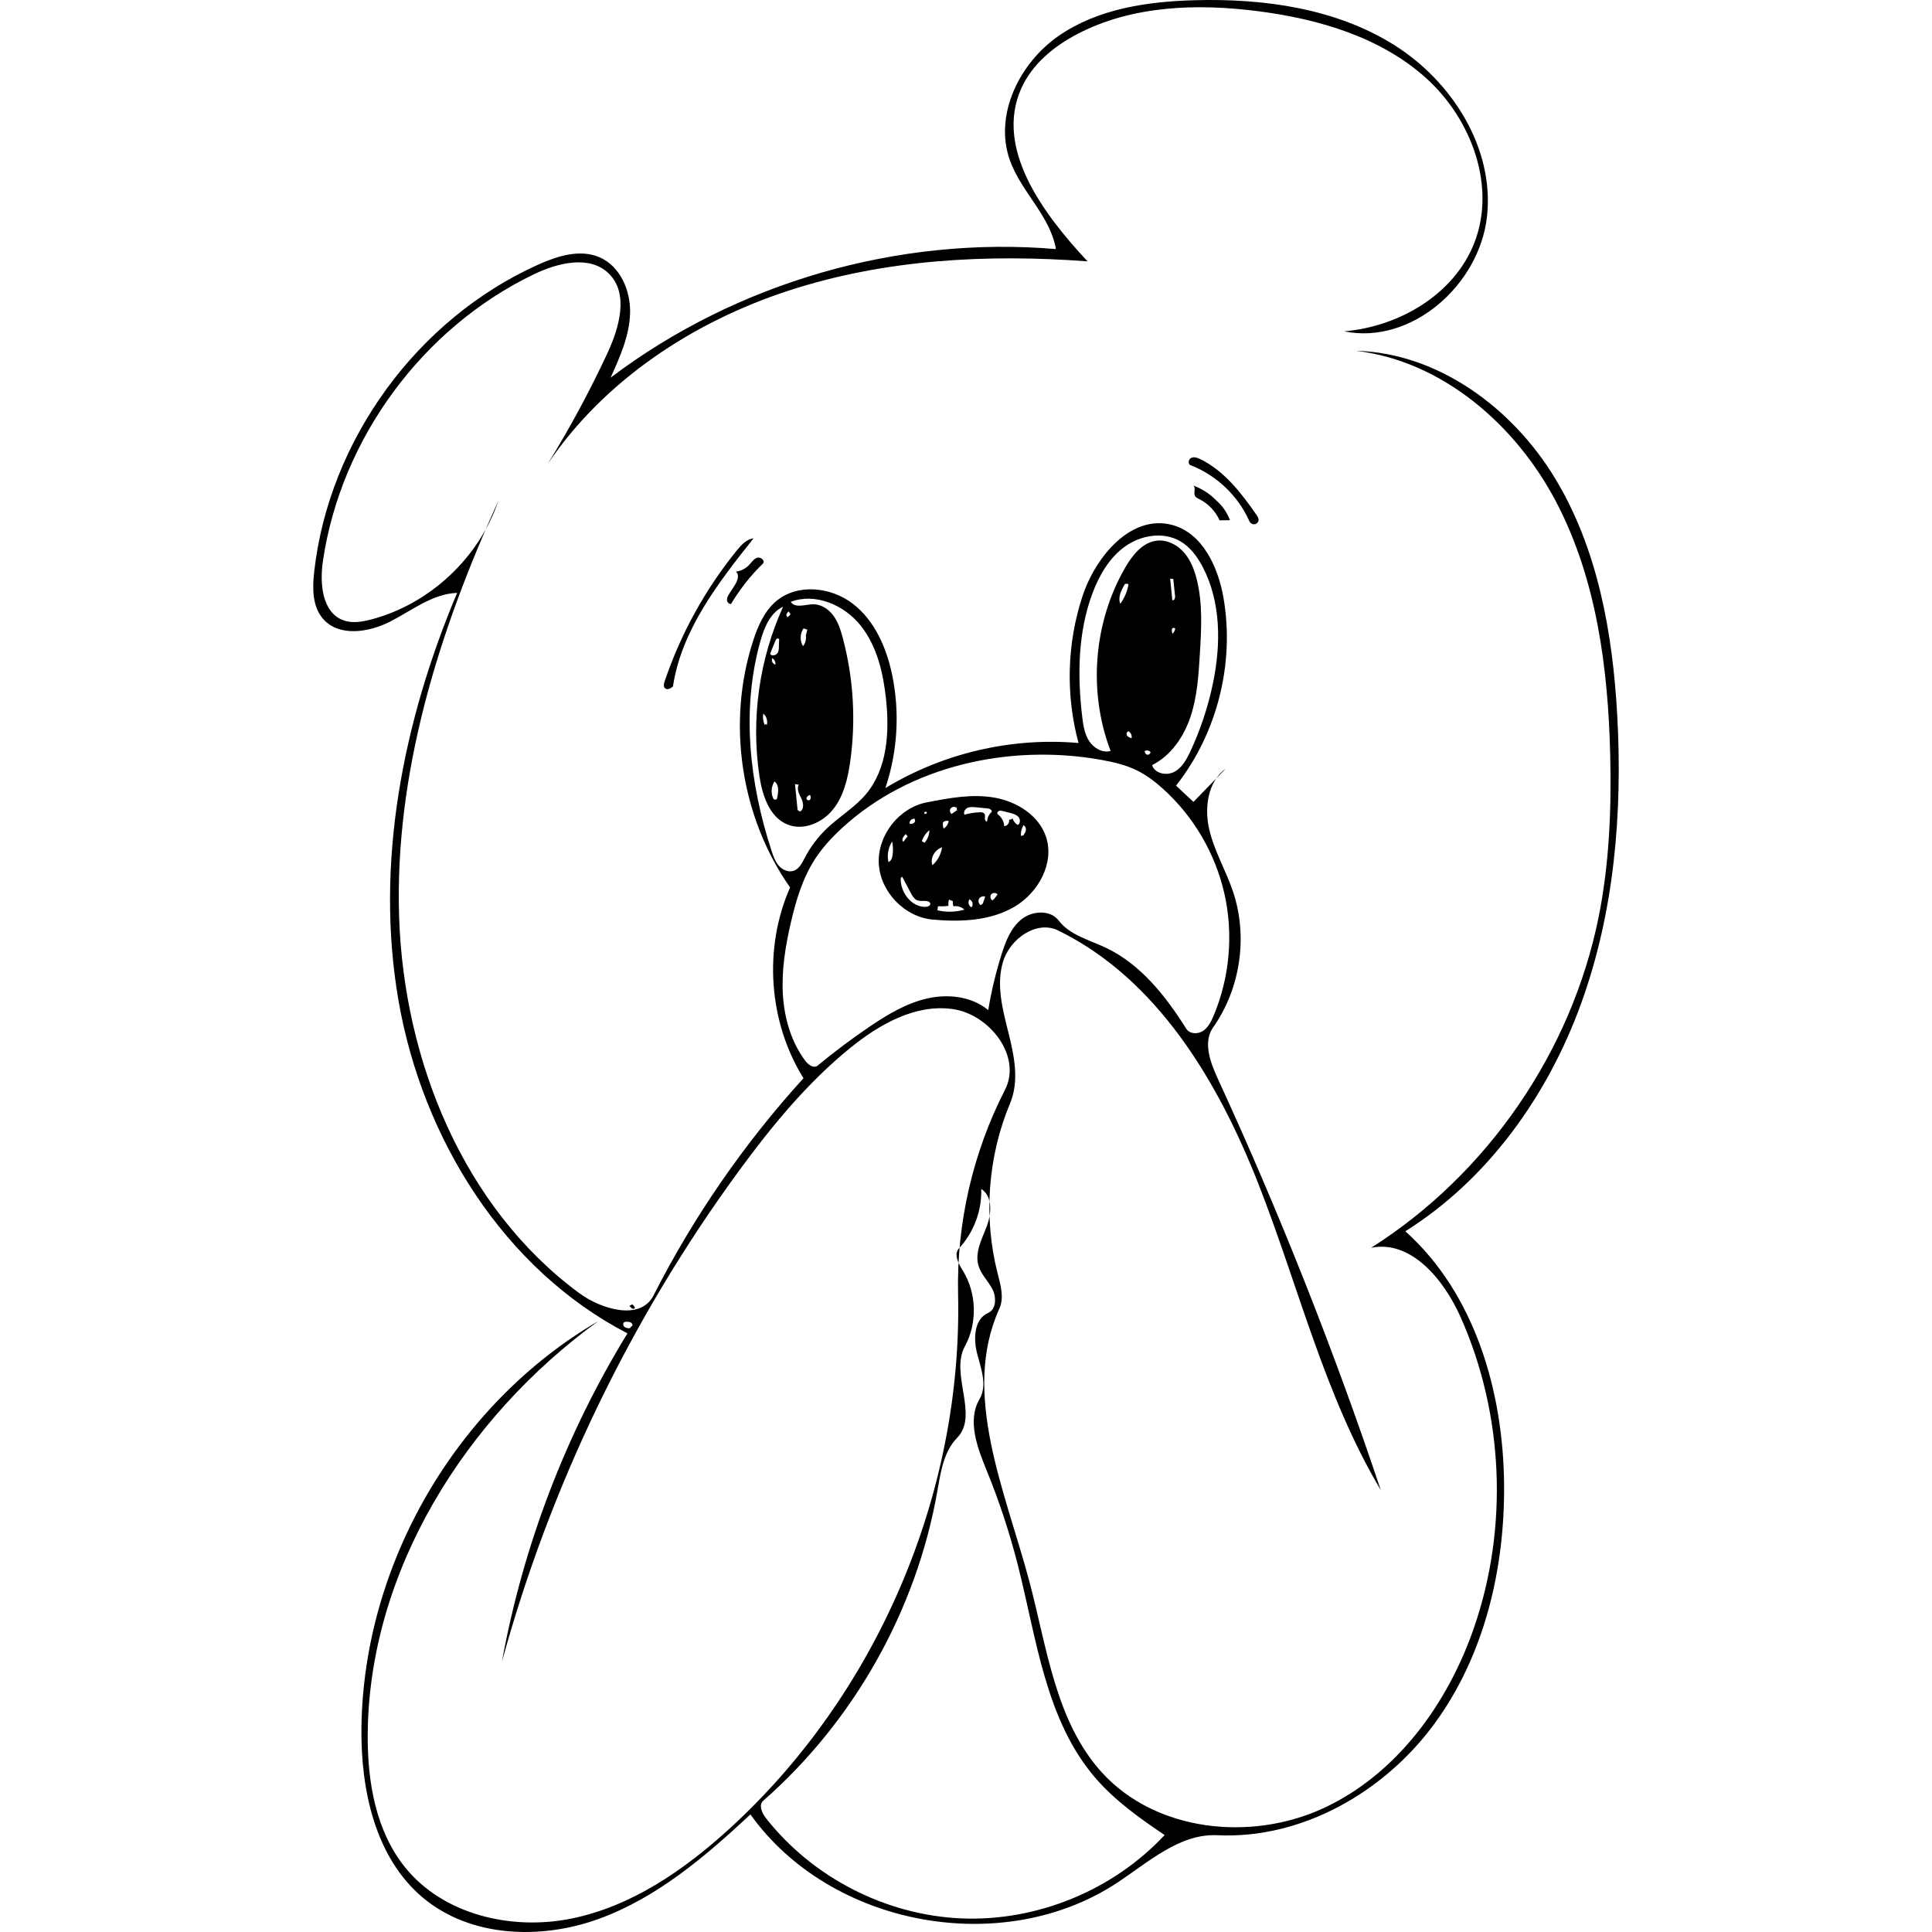 <?xml version="1.0" encoding="utf-8"?><!DOCTYPE svg PUBLIC "-//W3C//DTD SVG 1.1//EN" "http://www.w3.org/Graphics/SVG/1.1/DTD/svg11.dtd"><svg version="1.1" id="Contours" xmlns="http://www.w3.org/2000/svg" xmlns:xlink="http://www.w3.org/1999/xlink" x="0px" y="0px" width="1174.207px" height="1174.207px" viewBox="-0 -0 1174.207 1737.701" enable-background="new 0 0 1174.207 1174.207" xml:space="preserve" stroke="black" fill="none" stroke-linecap='round' stroke-linejoin='round'><path class="selected"  fill="#000000" opacity="1" stroke="none" 
 	d="
M286.345 1176.594 C285.683 1175.936 285.021 1175.277 284.359 1174.618 C285.191 1174.129 286.023 1173.641 286.855 1173.152 C288.036 1173.98 288.933 1175.204 289.366 1176.579 C288.515 1177.273 287.195 1177.315 286.302 1176.675 z"/><path class="selected"  fill="#000000" opacity="1" stroke="none" 
 	d="
M815.177 468.015 C811.57 459.867 805.067 453.036 797.105 449.033 C795.496 448.224 793.697 447.398 792.95 445.759 C791.632 442.867 794.091 438.557 791.51 436.701 C799.222 439.51 806.291 444.068 812.032 449.933 C817.599 454.743 821.931 460.969 824.507 467.86 C821.397 467.911 818.287 467.963 815.177 468.015 z"/><path class="selected"  fill="#000000" opacity="1" stroke="none" 
 	d="
M380.974 495.062 C384.984 490.126 389.73 484.945 396.044 484.184 C364.161 524.241 331.136 566.834 323.528 617.462 C321.514 619.214 318.395 620.854 316.417 619.062 C314.783 617.583 315.341 614.937 316.045 612.849 C330.459 570.145 352.561 530.049 380.974 495.062 z"/><path class="selected"  fill="#000000" opacity="1" stroke="none" 
 	d="
M379.057 526.439 C381.51 522.617 383.713 516.937 380.135 514.141 C384.653 513.574 388.95 511.391 392.072 508.077 C394.308 505.703 396.163 502.631 399.273 501.651 C402.384 500.671 406.547 504.158 404.59 506.767 C393.457 517.586 383.745 529.866 375.781 543.192 C373.796 543.51 372.111 541.379 372.102 539.369 C372.093 537.358 373.217 535.541 374.303 533.849 C375.888 531.379 377.472 528.909 379.057 526.439 z"/><path class="selected"  fill="#000000" opacity="1" stroke="none" 
 	d="
M789.018 418.386 C786.363 417.363 787.203 412.889 789.818 411.768 C792.433 410.647 795.429 411.773 797.98 413.032 C819.489 423.64 834.775 443.479 848.428 463.196 C849.344 464.519 850.294 465.962 850.266 467.572 C850.232 469.506 848.592 471.251 846.674 471.504 C844.756 471.758 842.769 470.57 841.985 468.802 C831.856 445.93 812.361 427.375 789.018 418.386 z"/><path class="selected"  fill="#000000" opacity="1" stroke="none" 
 	d="
M557.101 827.101 C531.805 824.812 509.966 802.102 508.668 776.735 C507.369 751.369 526.775 726.548 551.705 721.688 C571.693 717.791 592.211 713.938 612.29 717.335 C632.368 720.731 652.231 732.948 658.9 752.189 C667.137 775.953 652.205 803.073 630.456 815.706 C608.708 828.339 582.15 829.368 557.101 827.101 M529.728 788.64 C528.62 788.755 528.308 790.213 528.344 791.326 C528.737 803.587 538.563 816.031 550.824 815.656 C552.765 815.597 555.231 814.586 555.032 812.655 C553.372 808.884 547.576 811.136 543.646 809.899 C540.689 808.967 538.954 805.989 537.499 803.252 C534.909 798.382 532.318 793.511 529.728 788.64 M633.646 741.98 C636.12 740.739 636.102 736.904 634.293 734.808 C632.484 732.712 629.632 731.916 626.951 731.223 C624.775 730.661 622.6 730.099 620.424 729.537 C619.221 729.226 617.923 728.919 616.763 729.365 C615.603 729.811 614.802 731.357 615.559 732.342 C619.027 734.783 621.272 738.878 621.465 743.114 C624.244 742.977 626.493 739.949 625.82 737.249 C626.973 737.357 628.167 736.913 628.969 736.076 C629.694 738.545 631.408 740.709 633.646 741.98 M609.962 730.492 C611.258 729.014 608.603 727.307 606.646 727.117 C602.99 726.764 599.334 726.411 595.677 726.057 C593.214 725.819 590.61 725.604 588.375 726.666 C586.14 727.728 584.551 730.565 585.722 732.746 C590.185 731.5 594.792 730.772 599.422 730.58 C600.992 730.515 602.836 730.647 603.707 731.955 C604.461 733.089 604.129 734.583 604.098 735.945 C604.066 737.306 604.739 738.998 606.1 739.006 C606.153 735.802 607.585 732.642 609.962 730.492 M571.81 809.116 C571.268 810.92 571.114 812.839 571.361 814.706 C568.234 815.17 565.055 815.291 561.901 815.068 C561.737 816.293 561.572 817.517 561.408 818.742 C569.364 820.655 577.819 820.449 585.672 818.15 C583.107 815.7 579.353 814.557 575.858 815.16 C575.288 813.711 575.112 812.11 575.354 810.572 C574.173 810.087 572.992 809.601 571.81 809.116 M565.592 762.068 C562.258 763.231 559.397 765.698 557.755 768.824 C556.255 771.682 555.791 775.167 556.936 778.185 C561.598 774.057 564.725 768.234 565.592 762.068 M517.344 775.354 C519.877 774.454 520.817 771.39 521.131 768.719 C521.593 764.788 521.458 760.787 520.731 756.896 C517.166 762.248 515.911 769.085 517.344 775.354 M549.81 757.996 C552.532 754.916 554.112 750.851 554.185 746.741 C551.017 749.251 548.627 752.728 547.419 756.584 C548.216 757.055 549.013 757.525 549.81 757.996 M602.814 811.079 C603.331 809.553 603.847 808.026 604.363 806.499 C602.429 805.683 599.95 806.514 598.899 808.331 C597.848 810.148 598.363 812.711 600.034 813.981 C601.472 813.851 602.695 812.507 602.689 811.063 M638.538 742.712 C636.881 745.555 636.175 748.941 636.557 752.209 C636.784 751.454 637.882 751.143 638.471 751.666 C639.58 750.123 640.724 748.493 640.967 746.608 C641.211 744.723 640.21 742.531 638.353 742.124 M615.488 804.499 C614.19 802.778 611.252 802.691 609.854 804.331 C608.456 805.971 609.007 808.859 610.912 809.868 C612.652 808.353 614.152 806.56 615.335 804.579 M578.589 726.452 C577.035 725.308 574.591 725.538 573.378 727.039 C572.165 728.539 572.535 731.092 574.193 732.08 C575.894 730.888 577.595 729.696 579.296 728.505 C578.505 728.19 578.436 726.867 579.191 726.473 M571.407 738.379 C569.666 737.92 567.704 738.412 566.386 739.639 C566.154 741.516 566.341 743.444 566.929 745.243 C569.339 743.871 571.063 741.355 571.47 738.612 M590.397 808.724 C588.455 810.924 589.38 814.941 592.088 816.069 C593.841 814.068 593.129 810.47 590.746 809.287 M541.258 738.593 C541.525 737.457 540.714 735.61 539.87 736.416 C537.825 736.615 536.124 738.607 536.248 740.659 C538.121 741.56 540.659 740.559 541.413 738.623 M534.671 752.381 C534.111 751.657 533.552 750.932 532.992 750.208 C530.882 752.011 528.68 755.275 530.71 757.169 C531.907 755.633 533.104 754.096 534.301 752.56 M550.804 730.186 C549.982 729.538 549.178 731.288 549.873 732.071 C550.591 732.051 551.425 731.969 551.815 731.367 C552.206 730.764 551.405 729.735 550.883 730.228 z"/><path class="selected"  fill="#000000" opacity="1" stroke="none" 
 	d="
M626.513 143.988 C612.172 103.462 635.046 56.82 670.369 32.317 C705.691 7.814 750.383 1.3 793.357 0.18 C855.18 -1.432 919.325 7.472 971.795 40.209 C1024.264 72.945 1062.511 133.333 1055.709 194.802 C1048.906 256.271 987.741 310.419 927.153 298.016 C976.543 293.826 1025.854 265.038 1044.11 218.956 C1064.339 167.896 1041.8 107.062 1000.997 70.3 C960.193 33.538 904.807 17.194 850.341 10.134 C795.041 2.966 736.366 4.83 686.995 30.752 C665.93 41.813 646.46 57.847 636.782 79.582 C612.767 133.515 656.125 191.965 696.459 235.078 C606.08 228.275 513.739 233.272 427.58 261.4 C341.421 289.529 261.57 342.167 210.865 417.291 C230.708 385.178 248.656 351.894 264.584 317.669 C275.378 294.477 284.063 263.826 265.75 245.965 C248.638 229.276 220.145 236.296 198.595 246.639 C98.36 294.748 24.804 394.705 8.685 504.713 C5.731 524.868 7.94 550.88 27.064 557.898 C35.052 560.83 43.945 559.328 52.172 557.156 C104.638 543.308 148.998 501.937 166.467 450.563 C112.921 568.282 73.035 695.328 77.23 824.585 C81.424 953.841 134.929 1085.951 238.907 1162.849 C259.514 1178.089 294.44 1188.012 306.054 1165.165 C342.024 1094.411 387.521 1028.508 440.93 969.793 C409.438 919.13 404.775 852.789 428.87 798.218 C384.414 734.781 371.719 650.191 395.595 576.499 C399.912 563.173 405.723 549.678 416.437 540.655 C435.451 524.641 465.682 527.851 485.359 543.043 C505.037 558.235 515.598 582.609 520.671 606.946 C527.696 640.648 525.57 676.212 514.58 708.838 C566.259 677.42 628.077 662.987 688.325 668.273 C676.627 625.181 677.877 578.662 691.874 536.26 C703.763 500.243 735.794 462.387 772.448 472.135 C799.706 479.384 813.786 509.672 818.648 537.454 C828.974 596.461 813.077 659.569 776.029 706.642 C781.246 711.516 786.464 716.39 791.682 721.263 C801.379 711.268 811.076 701.274 820.773 691.279 C804.571 703.005 801.34 726.37 805.839 745.857 C810.338 765.344 820.863 782.877 827.235 801.834 C840.842 842.31 834.016 889.097 809.412 923.998 C800.091 937.218 806.73 955.33 813.493 970.024 C869.024 1090.671 918.017 1214.326 960.187 1340.266 C909.488 1255.133 886.259 1156.932 850.045 1064.701 C813.83 972.469 759.025 880.477 670.033 836.905 C650.642 827.41 626.747 844.244 620.446 864.896 C614.145 885.547 619.945 907.699 625.224 928.635 C630.503 949.571 635.141 972.3 626.799 992.215 C606.652 1040.315 602.653 1095.018 615.591 1145.537 C618.247 1155.908 621.536 1167.198 617.129 1176.955 C582.443 1253.732 622.449 1341.018 644.106 1422.435 C660.015 1482.242 667.628 1548.238 709.205 1594.078 C757.757 1647.609 843.649 1656.641 909.146 1626.095 C974.643 1595.55 1020.517 1532.186 1044.064 1463.86 C1075.14 1373.688 1070.727 1271.805 1031.971 1184.657 C1017.032 1151.067 987.581 1115.038 951.536 1122.266 C1056.075 1056.055 1131.784 945.918 1156.153 824.598 C1165.749 776.824 1167.687 727.801 1166.523 679.086 C1164.654 600.847 1154.253 520.856 1117.959 451.519 C1081.666 382.182 1015.612 324.777 937.899 315.527 C1011.9 317.456 1078.814 367.095 1117.08 430.463 C1155.346 493.831 1168.725 569.207 1172.832 643.119 C1177.704 730.798 1170.266 820.188 1140.322 902.739 C1110.378 985.29 1056.644 1060.791 982.251 1107.449 C1044.67 1163.405 1070.288 1251.155 1071.073 1334.98 C1071.787 1411.131 1053.379 1489.18 1008.3 1550.56 C963.222 1611.94 889.216 1654.267 813.147 1650.656 C779.202 1649.045 751.24 1674.879 722.844 1693.549 C619.634 1761.408 464.951 1732.503 393.212 1631.951 C352.528 1669.881 309.034 1706.96 256.749 1725.938 C204.464 1744.915 141.192 1742.569 98.589 1706.806 C55.734 1670.832 42.7 1610.107 43.342 1554.158 C45.033 1406.668 128.763 1262.759 256.148 1188.401 C136.644 1275.116 49.415 1413.868 48.975 1561.518 C48.85 1603.231 56.392 1647.042 82.573 1679.516 C117.032 1722.259 178.435 1736.541 232.239 1725.61 C286.043 1714.679 333.159 1682.306 373.757 1645.345 C506.849 1524.174 584.07 1343.934 579.984 1163.992 C578.543 1100.513 593.184 1036.732 622.167 980.237 C637.619 950.118 608.352 912.126 574.812 907.543 C541.272 902.96 508.925 921.441 482.671 942.809 C444.298 974.04 412.568 1012.623 383.316 1052.525 C286.017 1185.244 213.226 1335.87 169.695 1494.573 C188.714 1390.309 227.208 1289.63 282.602 1199.274 C171.303 1141.61 98.276 1023.903 76.761 900.413 C55.247 776.924 80.729 648.755 129.414 533.246 C107.461 534.038 88.986 548.878 69.455 558.933 C49.924 568.988 22.789 573.083 8.576 556.333 C-0.993 545.055 -0.783 528.628 0.88 513.931 C14.271 395.557 93.644 286.833 202.311 238.013 C219.731 230.188 239.979 223.83 257.51 231.405 C276.157 239.462 285.56 261.474 284.969 281.779 C284.378 302.084 275.826 321.2 267.424 339.695 C380.82 254.023 526.359 211.995 667.969 224.025 C662.949 194.21 636.6 172.491 626.513 143.988 M598.326 1138.388 C594.839 1126.6 601.383 1114.52 605.75 1103.029 C610.116 1091.539 611.171 1076.026 600.819 1069.397 C601.443 1088.912 594.067 1108.565 580.757 1122.851 C575.687 1128.293 580.547 1136.808 584.425 1143.154 C596.76 1163.337 597.423 1190.125 586.101 1210.893 C572.459 1235.916 598.996 1272.898 579.085 1293.288 C566.991 1305.672 564.322 1324.138 561.329 1341.187 C542.56 1448.097 486.345 1548.055 404.739 1619.626 C400.305 1623.514 403.601 1630.749 407.244 1635.387 C449.198 1688.806 515.152 1722.606 583.016 1725.467 C650.88 1728.327 719.444 1700.198 765.745 1650.499 C743.3 1635.356 720.948 1619.483 703.305 1598.944 C658.65 1546.96 650.638 1474.185 633.758 1407.765 C626.439 1378.965 617.128 1350.672 605.913 1323.154 C597.398 1302.259 587.916 1277.803 599.31 1258.328 C606.331 1246.327 600.814 1231.315 597.234 1217.881 C593.653 1204.446 594.216 1186.561 606.932 1180.936 C614.415 1177.626 614.581 1166.681 610.808 1159.419 C607.035 1152.157 600.648 1146.235 598.326 1138.388 M809.757 913.704 C824.223 879.416 827.723 840.599 819.626 804.276 C811.529 767.953 791.872 734.299 764.212 709.402 C757.232 703.118 749.704 697.346 741.3 693.152 C731.04 688.032 719.733 685.387 708.444 683.381 C626.34 668.793 536.32 688.561 475.124 745.208 C466.239 753.433 457.959 762.406 451.365 772.561 C440.209 789.743 434.221 809.737 429.595 829.694 C424.734 850.669 421.206 872.163 422.362 893.663 C423.517 915.163 429.621 936.805 442.508 954.054 C445.195 957.65 450.195 961.3 453.653 958.437 C468.668 946.004 484.285 934.301 500.433 923.382 C516.434 912.563 533.338 902.353 552.168 898.054 C570.998 893.755 592.247 896.171 607.1 908.518 C609.916 891.566 613.918 874.812 619.066 858.417 C622.771 846.616 627.504 834.38 637.201 826.701 C646.897 819.022 662.98 818.144 670.478 827.981 C680.386 840.979 697.629 845.272 712.428 852.208 C744.023 867.014 766.673 895.821 785.262 925.349 C788.25 930.097 795.55 930.347 800.243 927.274 C804.935 924.201 807.577 918.873 809.757 913.704 M442.136 771.481 C447.271 761.634 454.048 752.645 462.102 744.998 C473.388 734.284 487.149 726.184 497.153 714.265 C516.422 691.308 518.37 658.501 515.167 628.701 C512.64 605.194 507.061 581.054 492.296 562.588 C477.532 544.123 451.605 532.946 429.48 541.28 C433.161 547.332 442.276 543.707 449.357 543.509 C456.662 543.305 463.482 547.807 467.814 553.693 C472.146 559.579 474.382 566.718 476.267 573.78 C485.948 610.06 488.211 648.302 482.877 685.471 C480.706 700.6 477.02 716.133 467.47 728.067 C457.921 740 441.118 747.293 426.883 741.725 C410.341 735.255 403.913 715.44 401.287 697.872 C393.606 646.494 401.116 592.94 422.631 545.657 C411.194 550.999 405.769 564.048 402.316 576.19 C384.768 637.902 392.332 704.599 412.313 765.566 C413.861 770.291 415.562 775.131 418.883 778.831 C422.205 782.531 427.573 784.839 432.255 783.164 C437.181 781.402 439.717 776.121 442.136 771.481 M799.963 509.871 C795.138 500.67 788.709 491.925 779.709 486.735 C764.597 478.022 744.618 481.26 730.392 491.354 C716.165 501.447 706.964 517.264 700.857 533.603 C687.709 568.784 687.219 607.524 691.646 644.82 C692.541 652.36 693.727 660.148 697.851 666.524 C701.975 672.9 709.844 677.476 717.166 675.461 C696.769 622.149 701.765 559.74 730.383 510.352 C736.904 499.098 746.191 487.514 759.136 486.253 C768.118 485.377 777.03 489.98 783.015 496.735 C788.999 503.491 792.4 512.163 794.605 520.914 C800.122 542.807 798.795 565.767 797.431 588.303 C796.282 607.293 795.085 626.54 789.061 644.587 C783.037 662.634 771.517 679.648 754.499 688.154 C756.8 695.764 767.428 697.963 774.448 694.231 C781.468 690.499 785.543 683.012 788.904 675.807 C798.076 656.143 804.94 635.404 809.309 614.15 C816.477 579.278 816.5 541.399 799.963 509.871 M433.304 705.216 C434.08 713.001 434.857 720.785 435.634 728.569 C436.348 729.032 437.063 729.494 437.778 729.957 C441.679 727.95 440.926 722.13 439.009 718.184 C437.092 714.238 434.554 709.637 436.664 705.791 C435.544 705.599 434.424 705.408 433.304 705.216 M410.894 588.08 C412.26 590.539 416.373 589.544 417.758 587.096 C419.142 584.647 418.789 581.641 418.826 578.829 C418.84 577.746 418.918 576.663 419.061 575.589 C419.377 574.703 418.098 573.94 417.235 574.315 C416.372 574.691 415.942 575.644 415.588 576.516 C414.023 580.37 412.459 584.225 410.894 588.08 M725.89 543.047 C729.652 537.88 732.203 531.837 733.28 525.538 C732.326 524.965 731.102 524.867 730.069 525.282 C726.821 530.708 723.471 537.204 725.89 543.047 M414.814 702.859 C411.87 707.403 411.482 713.49 413.825 718.371 C414.477 719.45 416.287 719.514 417.014 718.485 C418.413 713.057 419.336 706.171 414.814 702.859 M443.021 571.658 C443.483 569.881 443.945 568.103 444.407 566.326 C443.277 565.95 442.146 565.574 441.016 565.198 C437.726 569.799 437.52 576.396 440.517 581.193 C442.661 578.569 443.6 574.997 443.021 571.658 M773.544 520.708 C772.605 520.618 771.666 520.527 770.727 520.437 C771.361 526.813 771.995 533.189 772.629 539.564 C773.769 540.942 775.347 538.29 775.165 536.511 C774.625 531.243 774.084 525.975 773.544 520.708 M286.641 1193.137 C287.547 1192.139 286.981 1190.415 285.865 1189.66 C284.749 1188.906 283.319 1188.848 281.972 1188.817 C281.19 1188.798 280.356 1188.794 279.698 1189.215 C278.287 1190.118 278.656 1192.465 279.972 1193.501 C281.288 1194.537 283.089 1194.635 284.763 1194.688 C285.295 1193.993 285.827 1193.298 286.359 1192.604 M406.002 652.003 C406.298 651.186 407.763 651.301 407.928 652.155 C408.975 648.48 407.674 644.245 404.743 641.793 C404.184 645.224 404.627 648.811 406.002 652.003 M733.932 657.821 C732.291 657.294 730.996 659.717 731.778 661.253 C732.56 662.788 734.36 663.455 735.998 663.99 C736.538 661.844 735.615 659.408 733.789 658.16 M748.05 676.122 C747.951 677.434 749.054 678.718 750.366 678.817 C751.677 678.916 752.961 677.812 753.059 676.5 C751.854 674.817 749.167 674.464 747.567 675.778 M443.962 717.203 C442.63 718.276 444.881 720.539 446.323 719.618 C447.765 718.697 447.686 716.488 446.84 715.001 C445.618 715.239 444.517 716.042 443.917 717.133 M415.77 597.088 C415.763 595.038 414.643 593.024 412.904 591.938 C411.687 594.124 413.254 597.305 415.729 597.672 M772.345 565.596 C772.124 567.114 772.307 568.69 772.869 570.118 C774.071 568.873 774.917 567.289 775.284 565.598 C774.851 564.434 772.831 564.457 772.424 565.631 M426.302 551.541 C425.077 552.367 425.439 554.632 426.86 555.036 C427.673 554.231 428.485 553.426 429.297 552.621 C428.748 551.714 428.199 550.806 427.65 549.899 C427.139 550.383 426.628 550.867 426.118 551.351 z"/></svg>